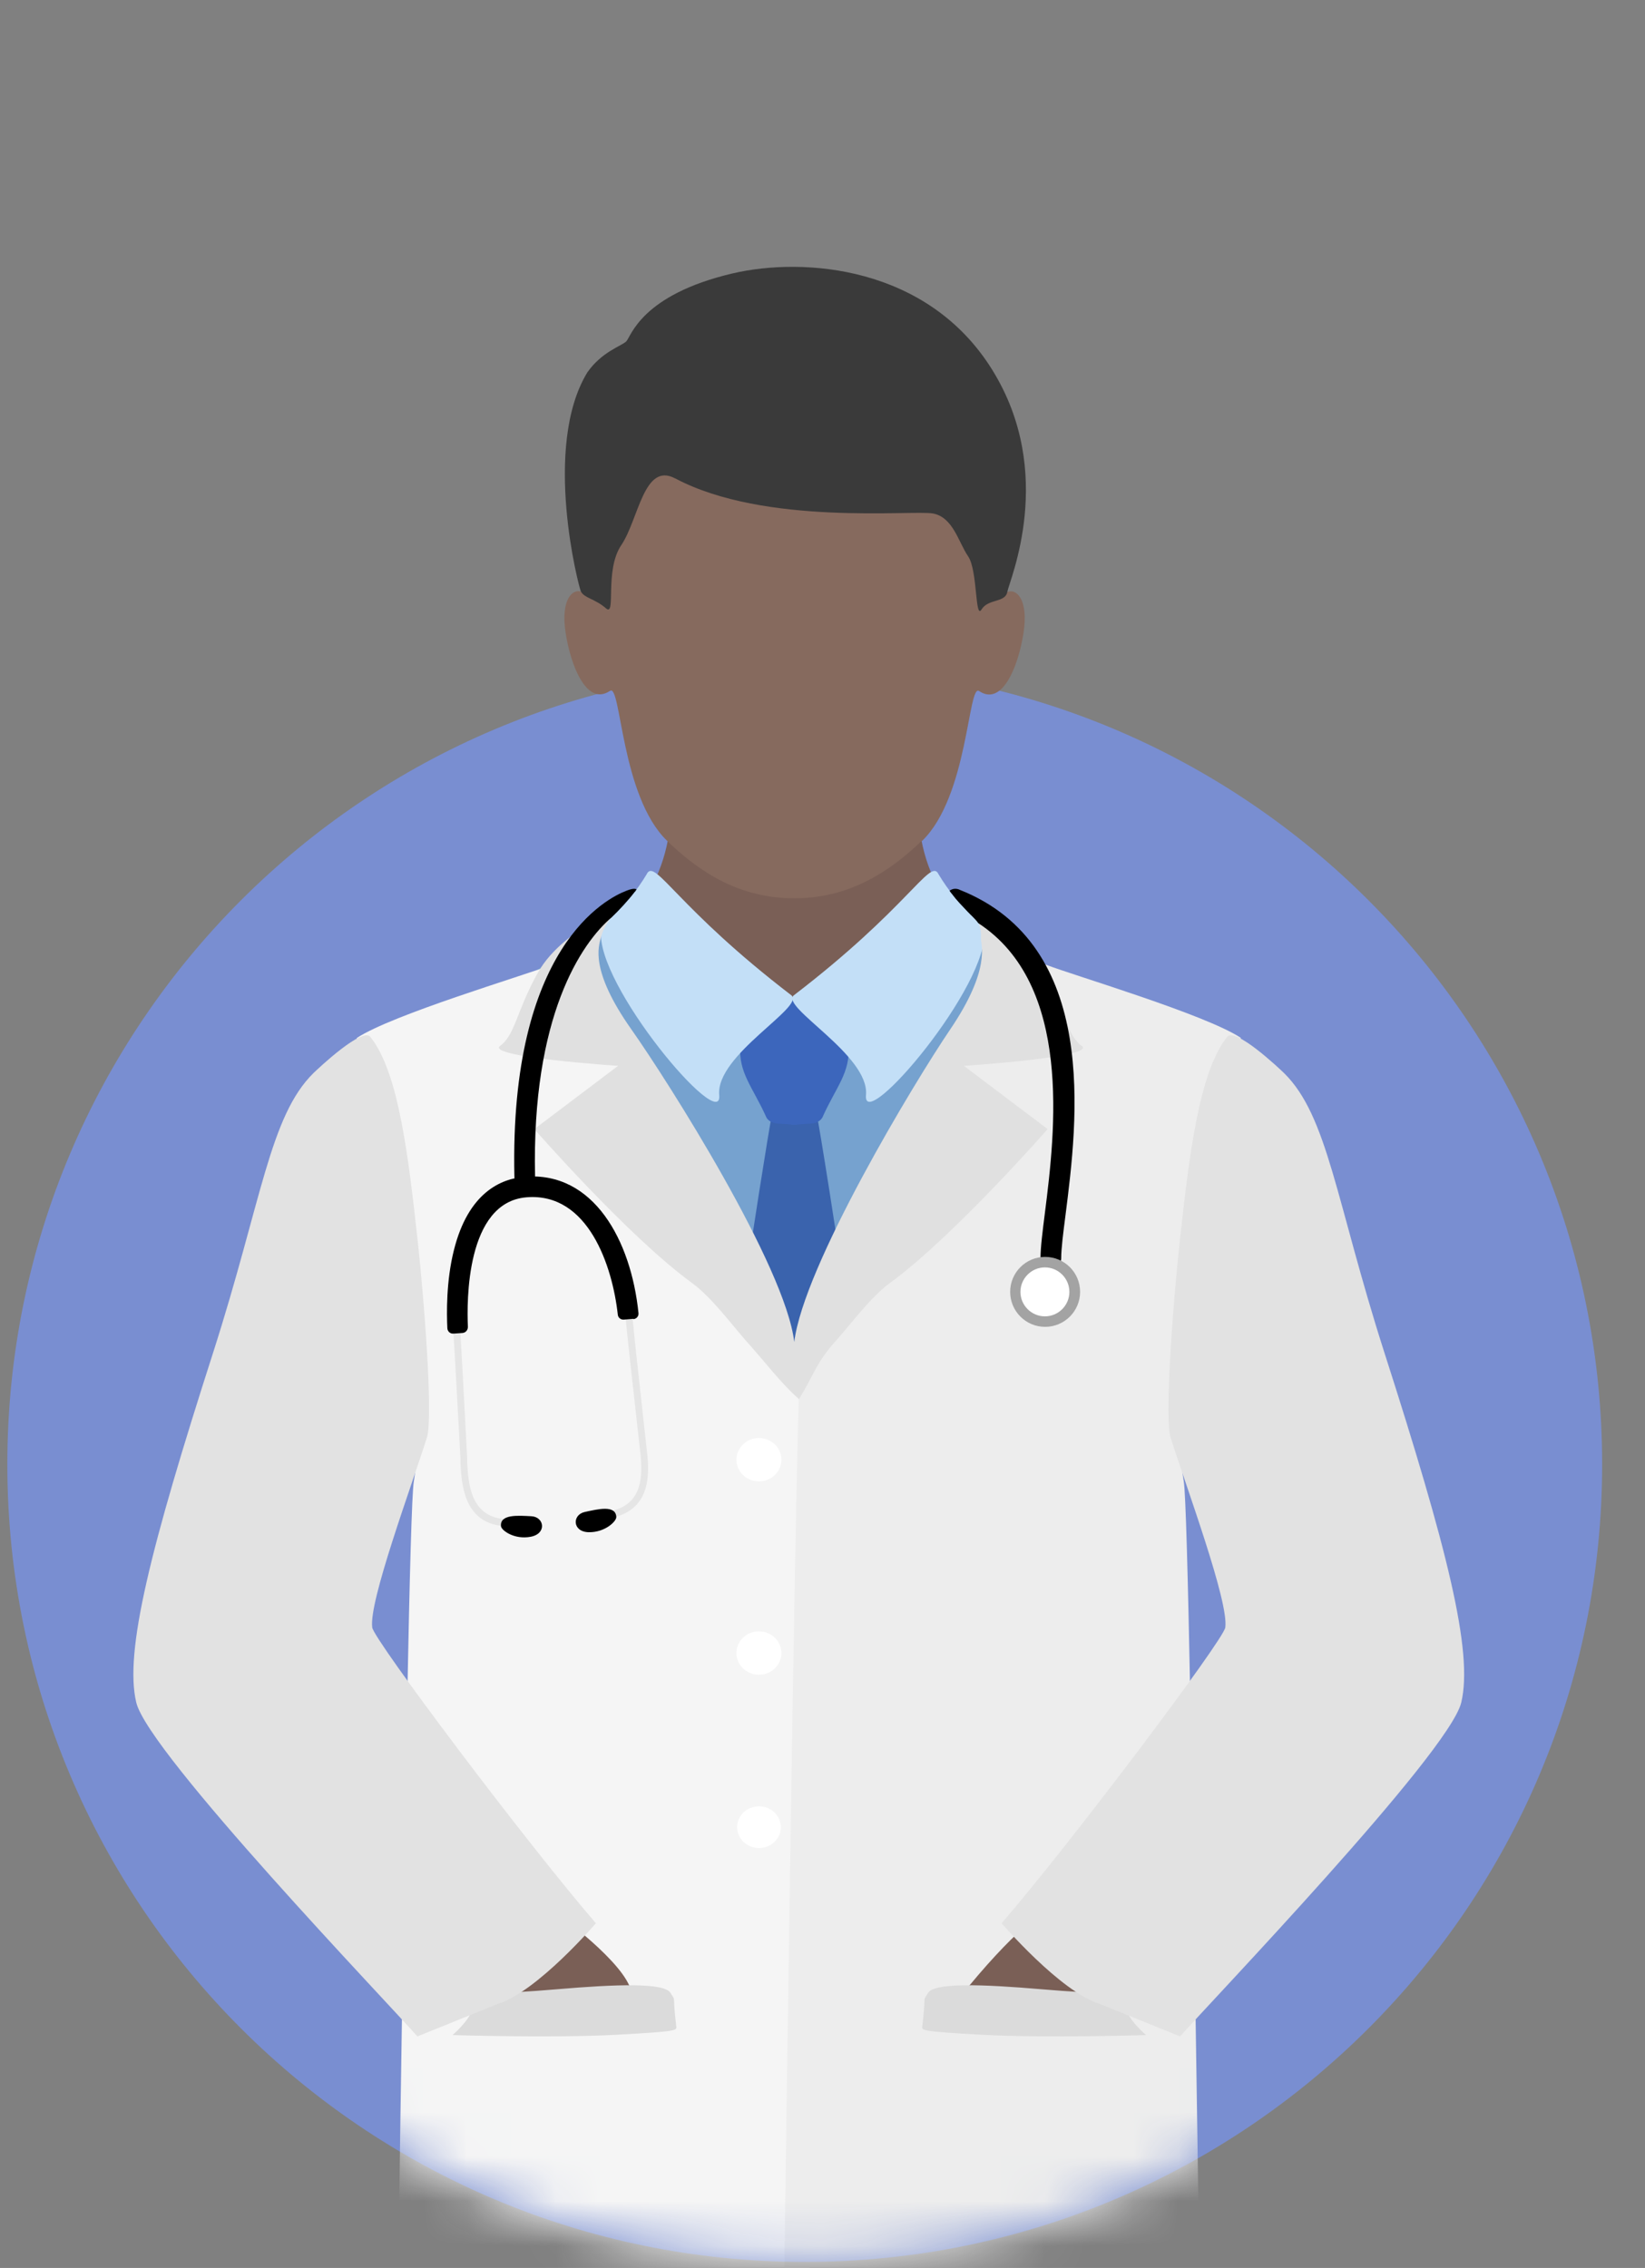 <svg width="37" height="51" viewBox="0 0 37 51" fill="none" xmlns="http://www.w3.org/2000/svg">
<rect x="0" y="0" width="37" height="51" fill="#808080" stroke="none"/>
<path d="M18.1 50.864C28.006 50.864 36.036 42.834 36.036 32.929C36.036 23.024 28.006 14.994 18.1 14.994C8.195 14.994 0.165 23.024 0.165 32.929C0.165 42.834 8.195 50.864 18.1 50.864Z" fill="#798ED1"/>
<mask id="mask0_1372_2405" style="mask-type:alpha" maskUnits="userSpaceOnUse" x="0" y="0" width="37" height="51">
<path d="M18.1 50.864C28.006 50.864 36.036 42.834 36.036 32.929C36.036 23.024 28.006 14.994 18.1 14.994C8.195 14.994 0.165 23.024 0.165 32.929C0.165 42.834 8.195 50.864 18.1 50.864Z" fill="#798ED1"/>
<path d="M18.935 35.871C28.841 35.871 36.871 27.841 36.871 17.935C36.871 8.03 28.841 0 18.935 0C9.03 0 1 8.03 1 17.935C1 27.841 9.03 35.871 18.935 35.871Z" fill="#798ED1"/>
</mask>
<g mask="url(#mask0_1372_2405)">
<path d="M24.177 43.854H12.099C10.622 45.967 9.64 51.278 10.541 62.081C11.508 73.657 11.675 83.459 12.402 93.587H17.344C17.344 93.587 17.459 54.325 18.094 53.693H18.183C18.814 54.325 18.932 93.587 18.932 93.587H23.874C24.602 83.459 24.768 73.66 25.736 62.081C26.637 51.278 25.654 45.967 24.177 43.854Z" fill="#3D3D3D"/>
<path d="M17.912 34.776C18.746 31.98 24.312 22.901 24.142 22.528C23.965 22.144 24.685 22.499 22.532 21.324C20.379 20.15 20.667 18.052 20.648 17.457H15.101C15.082 18.052 15.367 20.15 13.217 21.324C11.064 22.499 11.906 22.613 11.729 22.997C11.559 23.367 17.003 31.976 17.838 34.772V35.068C17.845 35.02 17.863 34.964 17.875 34.912C17.889 34.964 17.904 35.02 17.912 35.068V34.772V34.776Z" fill="#7A5F56"/>
<path d="M14.163 20.855C13.539 21.132 9.428 22.137 11.511 25.347C13.594 28.556 17.623 33.129 21.793 28.231C27.105 21.997 23.197 21.978 21.982 20.914C20.793 19.873 17.897 24.32 17.897 24.32L14.163 20.855Z" fill="#76A2CF"/>
<path d="M20.73 18.908C20.656 18.982 20.579 19.052 20.501 19.119C20.258 19.333 19.999 19.529 19.718 19.691C19.482 19.831 19.227 19.946 18.965 20.031C18.725 20.108 18.481 20.157 18.23 20.182C17.92 20.212 17.602 20.204 17.295 20.157C17.044 20.116 16.793 20.049 16.557 19.957C16.291 19.854 16.036 19.717 15.796 19.555C15.511 19.366 15.249 19.145 15.005 18.908C13.96 17.9 13.971 15.355 13.72 15.536C13.144 15.924 12.775 14.771 12.704 14.088C12.634 13.405 12.944 13.117 13.233 13.405C13.521 13.693 13.524 13.372 13.606 12.999C13.631 12.877 13.665 12.758 13.698 12.64C13.75 12.459 13.812 12.278 13.883 12.105C13.968 11.883 14.067 11.669 14.174 11.458C14.296 11.222 14.437 10.993 14.592 10.775C14.758 10.542 14.946 10.321 15.153 10.121C15.371 9.911 15.615 9.722 15.873 9.564C16.154 9.394 16.457 9.264 16.771 9.172C17.14 9.065 17.517 9.024 17.901 9.024C18.27 9.024 18.64 9.076 18.994 9.18C19.308 9.272 19.608 9.405 19.888 9.575C20.147 9.734 20.387 9.922 20.605 10.133C20.811 10.332 20.996 10.553 21.162 10.786C21.318 11.004 21.454 11.233 21.576 11.47C21.683 11.676 21.779 11.894 21.864 12.112C21.931 12.286 21.994 12.467 22.045 12.648C22.078 12.766 22.112 12.884 22.137 13.002C22.219 13.379 22.223 13.697 22.511 13.409C22.799 13.12 23.109 13.409 23.039 14.092C22.968 14.775 22.599 15.928 22.023 15.54C21.772 15.359 21.779 17.907 20.738 18.912L20.73 18.908Z" fill="#866A5E"/>
<path d="M15.183 10.757C14.481 10.384 14.363 11.684 13.975 12.257C13.587 12.829 13.868 13.889 13.628 13.678C13.388 13.468 13.144 13.45 13.066 13.302C13.022 13.217 12.191 10.052 13.21 8.375C13.535 7.909 13.975 7.784 14.086 7.677C14.193 7.57 14.418 6.631 16.479 6.148C18.075 5.775 20.863 5.978 22.315 8.312C23.766 10.643 22.703 13.051 22.658 13.306C22.614 13.56 22.23 13.457 22.078 13.704C21.927 13.952 21.993 12.829 21.776 12.511C21.558 12.194 21.439 11.632 20.985 11.547C20.531 11.463 17.207 11.832 15.186 10.757H15.183Z" fill="#3A3A3A"/>
<path d="M18.377 25.102H17.357C17.258 25.505 15.81 34.871 15.795 36.046C15.784 37.069 17.206 40.138 17.878 40.426C18.55 40.135 19.946 37.069 19.939 36.046C19.928 34.871 18.476 25.501 18.377 25.102Z" fill="#3A63AD"/>
<path d="M19.083 23.511C19.072 23.363 18.806 23.156 18.695 23.049C18.355 22.72 18.141 22.528 17.968 22.447H17.768C17.595 22.528 17.384 22.72 17.041 23.049C16.93 23.156 16.668 23.363 16.653 23.511C16.601 24.116 16.937 24.456 17.233 25.117C17.255 25.169 17.303 25.209 17.358 25.235C17.41 25.261 17.473 25.265 17.528 25.269L17.805 25.287V25.294H17.931V25.287L18.208 25.269C18.267 25.265 18.326 25.261 18.378 25.235C18.429 25.209 18.481 25.169 18.503 25.117C18.799 24.452 19.135 24.116 19.083 23.511Z" fill="#3C66BC"/>
<path d="M14.555 19.64C14.744 19.318 15.239 20.419 17.798 22.38C18.131 22.635 16.092 23.721 16.177 24.626C16.262 25.531 13.373 22.125 13.521 20.918C13.543 20.737 14.068 20.463 14.555 19.643V19.64Z" fill="#C3DFF7"/>
<path d="M21.1 19.64C20.912 19.318 20.417 20.419 17.857 22.38C17.525 22.635 19.563 23.721 19.478 24.626C19.393 25.531 22.282 22.125 22.134 20.918C22.112 20.737 21.587 20.463 21.1 19.643V19.64Z" fill="#C3DFF7"/>
<path d="M17.947 30.927C17.847 30.384 17.806 30.185 17.544 29.708C17.341 29.339 16.547 27.95 16.299 27.607C15.609 26.646 13.973 24.079 13.437 22.986C13.046 22.181 13.016 21.461 12.388 21.704C11.76 21.945 8.824 22.816 8.026 23.341C8 23.359 8.732 25.084 8.864 25.978C9.064 27.315 9.633 31.433 9.308 33.313C9.13 34.34 8.846 61.856 8.765 62.606C8.661 63.566 10.674 63.751 15.671 63.751H18.312C18.312 61.971 18.05 31.536 17.943 30.931L17.947 30.927Z" fill="#F5F5F5"/>
<path d="M17.07 33.312C17.35 33.312 17.576 33.094 17.576 32.825C17.576 32.556 17.35 32.337 17.07 32.337C16.791 32.337 16.564 32.556 16.564 32.825C16.564 33.094 16.791 33.312 17.07 33.312Z" fill="white"/>
<path d="M17.07 37.66C17.35 37.66 17.576 37.442 17.576 37.173C17.576 36.903 17.35 36.685 17.07 36.685C16.791 36.685 16.564 36.903 16.564 37.173C16.564 37.442 16.791 37.66 17.07 37.66Z" fill="white"/>
<path d="M17.071 41.557C17.343 41.557 17.562 41.347 17.562 41.088C17.562 40.829 17.343 40.619 17.071 40.619C16.8 40.619 16.58 40.829 16.58 41.088C16.58 41.347 16.8 41.557 17.071 41.557Z" fill="white"/>
<path d="M12.361 42.938C12.38 42.904 13.861 43.972 14.156 44.655C14.477 45.398 12.32 45.638 11.715 45.523C11.109 45.409 10.348 45.327 10.828 44.84C11.153 44.511 11.859 43.769 12.361 42.938Z" fill="#7A5F56"/>
<path d="M10.832 44.84C10.892 44.807 11.176 44.847 12.524 44.733C13.872 44.618 14.947 44.581 15.084 44.818C15.213 45.039 15.117 44.777 15.209 45.556C15.22 45.656 15.302 45.678 13.868 45.756C12.432 45.833 10.179 45.763 10.179 45.763C10.788 45.22 10.618 44.965 10.832 44.84Z" fill="#DBDBDB"/>
<path d="M8.372 36.593C8.295 36.009 9.237 33.476 9.613 32.294C9.735 31.695 9.532 29.176 9.403 27.976C9.185 25.985 8.967 24.124 8.335 23.322C8.165 23.075 7.161 24.024 7.05 24.131C6.064 25.102 5.887 27.005 4.797 30.406C3.386 34.798 2.791 37.143 3.065 38.285C3.338 39.426 8.771 45.084 9.388 45.793L11.198 45.062C12.088 44.785 13.403 43.248 13.403 43.248C11.837 41.435 8.409 36.877 8.372 36.597V36.593Z" fill="#E2E2E2"/>
<path d="M17.99 30.927C18.089 30.384 18.13 30.185 18.392 29.708C18.595 29.339 19.389 27.95 19.637 27.607C20.328 26.646 21.605 23.954 22.137 22.86C22.529 22.055 22.917 21.461 23.545 21.701C24.172 21.941 27.109 22.812 27.907 23.337C27.932 23.355 27.201 25.08 27.068 25.974C26.869 27.311 26.3 31.429 26.625 33.309C26.802 34.336 27.087 61.852 27.168 62.602C27.271 63.562 25.258 63.747 20.261 63.747H17.487C17.487 61.967 17.883 31.533 17.993 30.927H17.99Z" fill="#EDEDED"/>
<path d="M23.593 42.938C23.575 42.905 22.958 43.256 21.798 44.656C21.281 45.28 23.634 45.638 24.24 45.524C24.845 45.409 25.606 45.328 25.126 44.84C24.801 44.512 24.096 43.769 23.593 42.938Z" fill="#7A5F56"/>
<path d="M25.122 44.84C25.063 44.807 24.779 44.847 23.431 44.733C22.083 44.618 21.008 44.581 20.871 44.818C20.742 45.039 20.838 44.777 20.746 45.556C20.735 45.656 20.653 45.678 22.086 45.756C23.523 45.833 25.776 45.763 25.776 45.763C25.167 45.22 25.337 44.965 25.122 44.84Z" fill="#DBDBDB"/>
<path d="M27.56 36.593C27.637 36.009 26.695 33.476 26.319 32.294C26.197 31.695 26.4 29.176 26.529 27.976C26.747 25.985 26.965 24.124 27.597 23.322C27.767 23.075 28.771 24.024 28.882 24.131C29.868 25.102 30.046 27.005 31.135 30.406C32.546 34.798 33.141 37.143 32.867 38.285C32.594 39.426 27.161 45.084 26.544 45.793L24.734 45.062C23.844 44.785 22.529 43.248 22.529 43.248C24.095 41.435 27.523 36.877 27.56 36.597V36.593Z" fill="#E2E2E2"/>
<path d="M24.328 23.518C23.988 23.267 23.962 22.738 23.482 21.878C23.161 21.302 22.603 20.973 22.393 20.792C21.975 20.438 21.765 20.493 21.765 20.493C21.765 20.493 22.09 20.622 22.064 21.102C22.057 21.243 22.3 21.782 21.37 23.152C20.564 24.341 18.071 28.471 17.865 30.177C17.661 28.471 15.032 24.327 14.204 23.152C13.251 21.804 13.473 21.272 13.51 21.102C13.591 20.755 13.842 20.53 13.842 20.53C13.842 20.53 13.602 20.438 13.185 20.792C12.974 20.973 12.417 21.302 12.095 21.878C11.615 22.738 11.589 23.267 11.25 23.518C10.91 23.769 13.902 23.968 13.902 23.968L12.018 25.39C12.018 25.39 14.127 27.802 15.556 28.844C15.999 29.165 16.435 29.76 16.797 30.17C17.218 30.639 17.573 31.115 17.972 31.462C18.311 30.905 18.363 30.639 18.784 30.17C19.15 29.764 19.582 29.165 20.025 28.844C21.451 27.802 23.564 25.39 23.564 25.39L21.68 23.968C21.68 23.968 24.672 23.773 24.332 23.518H24.328Z" fill="#E0E0E0"/>
<path d="M21.579 20.005C21.498 19.972 21.42 19.983 21.357 20.031C21.365 20.035 21.369 20.046 21.372 20.053C21.561 20.301 21.609 20.331 21.76 20.497C21.834 20.578 21.934 20.659 22.004 20.759C24.124 22.144 23.736 25.435 23.503 27.27C23.448 27.706 23.404 28.05 23.404 28.29C23.404 28.419 23.507 28.523 23.636 28.523C23.766 28.523 23.869 28.419 23.869 28.29C23.869 28.083 23.913 27.732 23.965 27.33C24.235 25.206 24.741 21.25 21.575 20.005H21.579Z" fill="black"/>
<path d="M23.507 29.837C23.942 29.837 24.294 29.485 24.294 29.05C24.294 28.616 23.942 28.264 23.507 28.264C23.073 28.264 22.721 28.616 22.721 29.05C22.721 29.485 23.073 29.837 23.507 29.837Z" fill="#A3A3A3"/>
<path d="M24.053 29.051C24.053 29.354 23.805 29.601 23.503 29.601C23.2 29.601 22.952 29.354 22.952 29.051C22.952 28.748 23.2 28.5 23.503 28.5C23.805 28.5 24.053 28.748 24.053 29.051Z" fill="white"/>
<path d="M14.281 20.054C14.281 20.054 14.318 20.002 14.318 19.998C14.262 19.969 14.159 20.002 14.096 20.028C13.653 20.194 11.455 21.284 11.57 26.462C11.57 26.591 11.681 26.691 11.806 26.691H11.821C11.943 26.68 12.039 26.576 12.035 26.455C11.954 22.861 13.073 21.206 13.76 20.626C13.908 20.486 14.144 20.231 14.277 20.054H14.281Z" fill="black"/>
<path d="M11.304 34.314C11.304 34.314 11.293 34.314 11.289 34.314C10.428 34.218 10.384 33.369 10.358 32.914V32.822C10.266 31.131 10.214 30.178 10.199 29.989C10.199 29.945 10.229 29.908 10.269 29.904C10.314 29.904 10.351 29.934 10.354 29.974C10.369 30.166 10.421 31.119 10.509 32.811V32.9C10.535 33.343 10.576 34.074 11.307 34.156C11.352 34.159 11.381 34.2 11.374 34.24C11.37 34.277 11.341 34.307 11.304 34.311V34.314Z" fill="#E5E5E5"/>
<path d="M13.84 34.108C13.84 34.108 13.851 34.108 13.855 34.108C14.689 33.871 14.597 33.029 14.545 32.575L14.534 32.483C14.346 30.798 14.246 29.853 14.231 29.661C14.231 29.616 14.191 29.587 14.146 29.591C14.102 29.591 14.072 29.631 14.076 29.676C14.091 29.868 14.194 30.817 14.383 32.501L14.394 32.59C14.442 33.029 14.523 33.761 13.818 33.96C13.777 33.971 13.751 34.015 13.766 34.056C13.777 34.093 13.81 34.115 13.847 34.111L13.84 34.108Z" fill="#E5E5E5"/>
<path d="M11.269 34.321C11.28 34.417 11.572 34.628 11.938 34.557C12.303 34.487 12.244 34.111 11.952 34.096C11.661 34.081 11.239 34.044 11.269 34.321Z" fill="black"/>
<path d="M13.862 34.111C13.869 34.207 13.611 34.462 13.241 34.455C12.872 34.447 12.865 34.063 13.153 34C13.441 33.938 13.847 33.834 13.862 34.111Z" fill="black"/>
<path d="M14.247 29.657L14.029 29.675C13.962 29.679 13.903 29.631 13.896 29.565C13.777 28.475 13.231 26.809 11.842 26.924C10.479 27.035 10.498 29.273 10.524 29.838C10.524 29.908 10.476 29.967 10.405 29.975L10.202 29.989C10.128 29.997 10.066 29.941 10.062 29.868C10.047 29.55 10.032 28.815 10.21 28.11C10.531 26.828 11.255 26.506 11.805 26.462C13.349 26.337 14.195 27.892 14.361 29.528C14.368 29.598 14.317 29.657 14.247 29.664V29.657Z" fill="black"/>
</g>
</svg>
